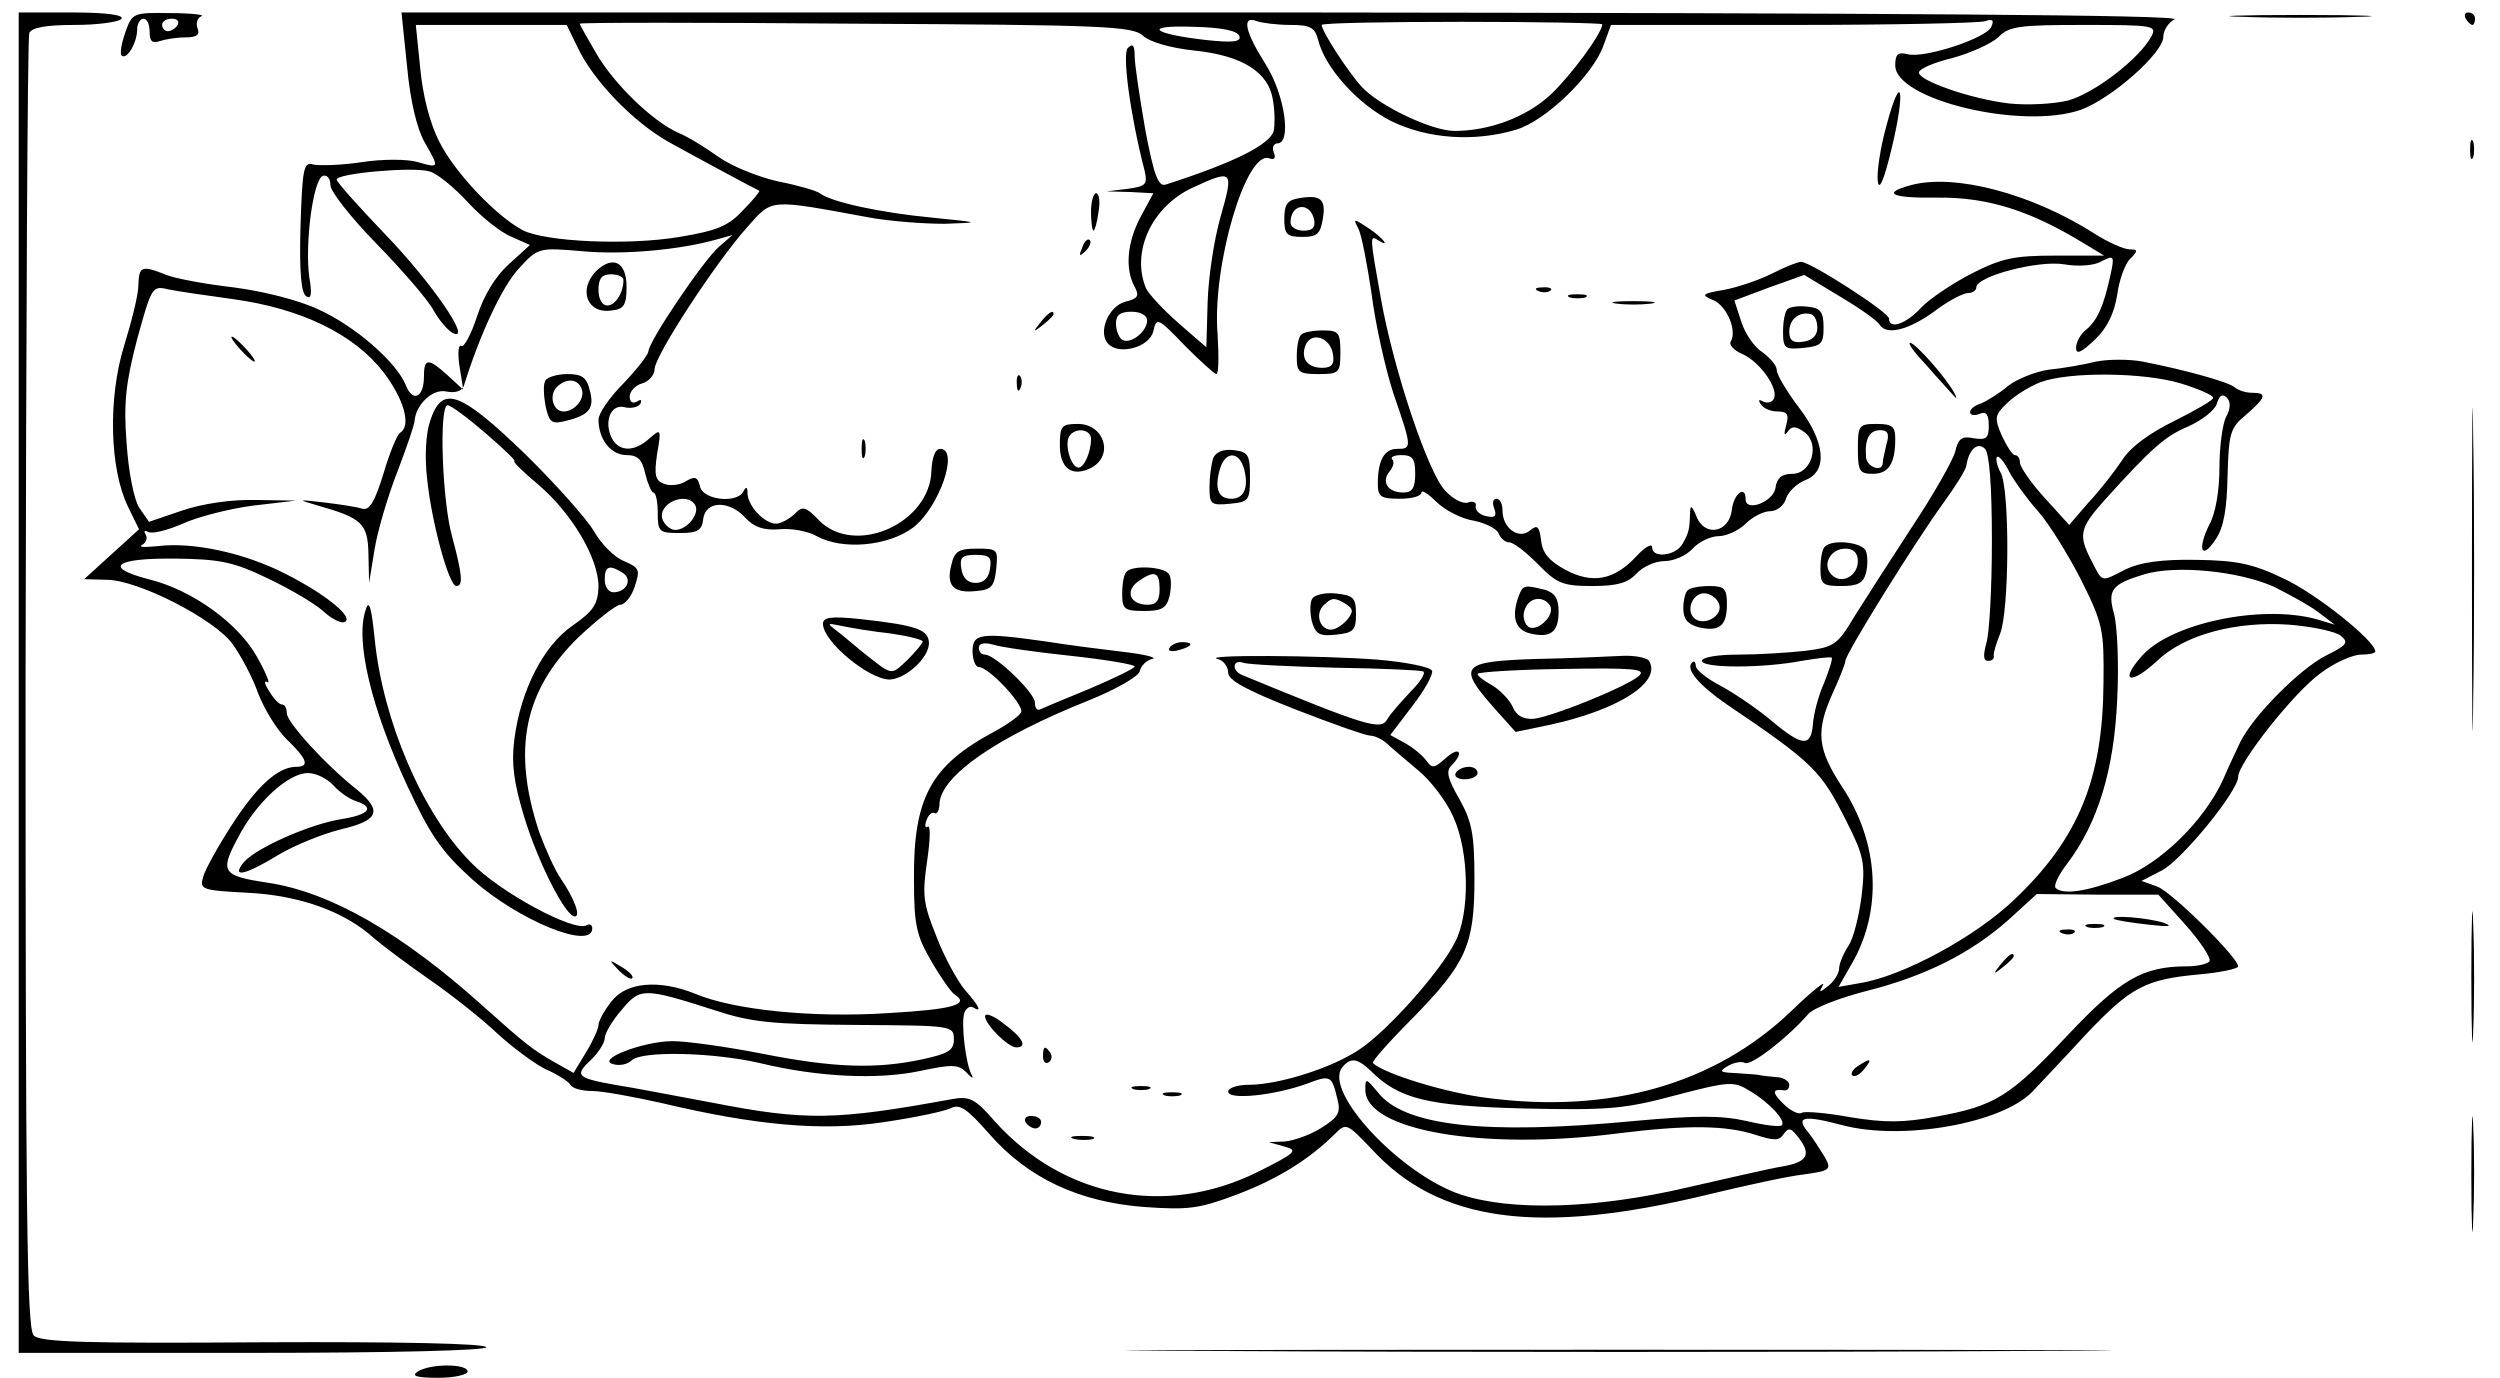 <?xml version="1.0" standalone="no"?>
<!DOCTYPE svg PUBLIC "-//W3C//DTD SVG 20010904//EN"
 "http://www.w3.org/TR/2001/REC-SVG-20010904/DTD/svg10.dtd">
<svg version="1.0" xmlns="http://www.w3.org/2000/svg"
 width="401pt" height="221pt" viewBox="0 0 401 221"
 preserveAspectRatio="xMidYMid meet">
<g transform="translate(0,221) scale(0.1,-0.1)"
fill="#000000" stroke="none">
<path d="M30 1115 l0 -1075 375 0 c228 0 375 4 375 9 0 6 -139 9 -357 8 -283
-2 -359 0 -369 11 -11 11 -13 205 -13 1045 1 567 3 1037 6 1044 4 9 27 13 73
13 38 0 72 5 75 10 4 6 -25 10 -79 10 l-86 0 0 -1075z"/>
<path d="M201 2158 c-6 -17 -9 -34 -6 -37 8 -8 25 20 25 42 0 9 5 17 10 17 6
0 10 -9 10 -21 0 -15 4 -19 16 -15 9 3 27 6 41 6 18 0 24 4 20 14 -3 8 -1 17
6 20 7 2 -16 5 -50 5 -60 1 -61 0 -72 -31z m84 12 c-3 -5 -10 -10 -16 -10 -5
0 -9 5 -9 10 0 6 7 10 16 10 8 0 12 -4 9 -10z"/>
<path d="M653 2103 c5 -55 16 -100 28 -121 24 -42 24 -42 -11 -32 -16 5 -57 5
-89 0 -33 -5 -68 -6 -78 -4 -16 5 -18 -5 -21 -100 -2 -71 1 -106 9 -111 8 -6
10 3 5 31 -7 53 6 156 22 162 7 2 12 -5 12 -15 0 -10 33 -52 73 -93 40 -41 82
-89 92 -107 10 -18 25 -35 33 -38 28 -11 -35 81 -110 159 -43 45 -78 84 -78
88 0 10 124 21 149 13 12 -3 40 -26 62 -50 22 -24 54 -49 70 -55 l29 -13 -34
-31 c-22 -20 -40 -50 -51 -84 -9 -28 -21 -50 -25 -47 -5 3 -6 -12 -3 -32 l6
-38 -25 23 c-31 28 -38 28 -38 -2 0 -34 -18 -42 -29 -14 -15 37 -81 95 -141
122 -32 15 -89 29 -135 35 -44 5 -93 14 -108 20 -40 16 -44 14 -45 -16 0 -16
-11 -59 -23 -98 -26 -84 -23 -197 6 -257 l18 -37 -44 -40 -44 -40 36 -1 c50 0
173 -63 202 -103 13 -18 32 -53 41 -79 10 -26 31 -60 47 -75 32 -31 36 -43 14
-43 -29 0 -63 -31 -103 -93 -22 -34 -43 -72 -46 -83 -6 -21 -3 -22 71 -26 83
-4 156 -30 203 -73 14 -12 54 -42 90 -67 36 -25 85 -64 108 -86 24 -22 59 -48
77 -57 19 -8 37 -20 40 -25 3 -6 19 -10 35 -10 16 0 65 -9 110 -19 151 -36
259 -46 357 -31 48 7 96 17 107 22 15 8 26 1 63 -41 62 -71 144 -109 248 -117
71 -5 88 -3 149 20 66 25 117 57 158 98 17 17 19 16 58 -25 108 -118 268 -139
540 -73 58 14 126 29 152 32 44 6 46 8 35 28 -7 11 -18 29 -26 39 -22 26 -9
29 55 12 96 -25 255 3 304 54 14 15 53 56 86 92 72 76 95 88 181 96 34 3 63 9
63 13 0 14 -107 120 -130 128 l-25 9 33 17 c32 17 122 127 122 150 0 22 90
136 132 166 22 17 52 30 65 30 12 0 23 2 23 5 0 17 -95 93 -147 117 -50 24
-75 29 -140 30 -56 1 -90 -4 -113 -15 -41 -21 -37 -22 -55 13 -22 42 -19 53
20 97 76 84 97 103 135 119 22 10 43 26 46 37 4 13 9 16 16 9 6 -6 6 -17 -1
-30 -6 -11 -11 -48 -11 -82 0 -36 -6 -73 -16 -91 -20 -40 -13 -59 10 -24 13
19 18 49 19 102 2 68 4 77 30 98 32 28 34 35 9 35 -10 0 -22 4 -28 9 -9 8 -76
27 -147 41 -21 4 -55 4 -75 0 -20 -5 -55 -11 -76 -13 -21 -3 -51 -15 -65 -26
-14 -12 -34 -24 -43 -28 -10 -3 -18 -9 -18 -14 0 -5 7 -6 15 -3 11 5 15 -1 15
-19 0 -20 -4 -23 -24 -20 -19 4 -25 0 -30 -22 -4 -14 -35 -69 -69 -120 -34
-52 -75 -116 -92 -143 -28 -47 -33 -50 -80 -56 -27 -3 -76 -6 -107 -6 -32 0
-58 -4 -58 -10 0 -12 98 -12 160 0 25 4 46 7 48 5 2 -1 -4 -20 -12 -40 -9 -20
-17 -50 -18 -66 -3 -38 -17 -37 -69 7 -23 19 -60 44 -81 55 -21 11 -38 25 -38
31 0 6 -3 9 -6 5 -11 -10 11 -36 56 -67 139 -94 151 -106 192 -188 28 -55 30
-68 24 -119 -4 -32 -13 -68 -21 -80 -8 -12 -15 -29 -15 -36 0 -8 -8 -21 -17
-28 -15 -12 -16 -12 -9 1 5 8 -18 -10 -50 -41 -123 -118 -291 -166 -489 -140
-65 8 -166 39 -183 56 -2 2 26 34 63 71 87 89 100 118 100 224 0 72 -4 92 -24
128 -19 33 -22 45 -13 54 21 21 13 32 -9 12 -19 -17 -22 -17 -32 -3 -7 9 -22
21 -35 28 l-22 12 35 46 c20 26 34 51 32 57 -2 6 -41 14 -88 18 -95 7 -283 8
-256 1 9 -2 17 -12 17 -22 0 -12 29 -28 108 -59 59 -23 113 -42 120 -42 7 0
19 -6 26 -12 7 -7 30 -26 50 -43 20 -16 46 -50 57 -75 26 -57 27 -155 3 -201
-24 -48 -109 -143 -153 -172 -44 -30 -130 -57 -178 -57 -18 0 -33 -5 -33 -11
0 -14 75 -6 127 13 37 14 39 13 48 -24 6 -23 2 -30 -27 -48 -18 -11 -44 -20
-58 -21 l-25 -1 25 -7 c23 -6 19 -10 -43 -41 -148 -73 -311 -41 -421 81 -32
37 -41 41 -69 36 -186 -34 -234 -35 -383 -6 -60 11 -131 25 -158 29 -61 11
-65 15 -38 40 12 12 22 27 22 35 0 7 12 28 27 45 30 36 35 36 148 0 60 -20 93
-23 228 -24 154 -1 157 -1 157 -23 0 -18 -9 -23 -50 -32 -74 -16 -142 -14
-258 9 -56 11 -121 20 -143 20 -47 0 -125 -30 -95 -37 10 -3 23 0 29 6 16 16
131 13 205 -4 95 -23 190 -27 257 -13 52 11 62 11 75 -2 8 -9 12 -11 9 -5 -10
17 -18 85 -12 101 3 7 9 11 14 8 15 -9 10 2 -14 29 -12 15 -33 53 -45 85 -21
52 -23 66 -15 120 5 34 6 59 1 56 -4 -3 -5 2 -2 10 3 9 9 14 13 12 4 -3 8 5 8
16 4 45 93 106 238 164 45 18 81 39 83 47 2 9 11 18 20 20 9 2 -10 7 -43 11
-33 4 -90 11 -127 17 -106 15 -118 13 -118 -16 0 -14 5 -25 10 -25 16 0 72
-60 68 -72 -2 -6 -22 -20 -44 -32 -101 -54 -129 -106 -128 -236 0 -74 4 -91
28 -132 15 -26 32 -50 37 -53 25 -16 -1 -24 -106 -30 -122 -8 -248 5 -310 31
-57 23 -110 19 -134 -12 -12 -15 -21 -32 -21 -38 0 -6 -9 -26 -20 -44 l-20
-33 -32 18 c-33 19 -45 28 -113 89 -130 117 -245 183 -345 198 -73 11 -78 17
-49 71 29 57 81 105 113 105 13 0 31 -9 41 -20 10 -11 26 -22 36 -25 31 -10
21 -22 -24 -29 -50 -8 -136 -46 -156 -69 -21 -26 2 -21 56 12 27 16 72 34 101
41 59 14 66 29 25 63 -53 42 -113 109 -113 123 0 8 -3 14 -8 14 -4 0 -13 9
-20 21 -8 12 -9 18 -3 15 5 -4 -2 14 -16 39 -30 55 -105 109 -175 126 -73 19
-54 34 43 33 72 -1 93 -5 149 -32 36 -17 76 -41 88 -52 13 -12 28 -20 34 -18
18 6 -28 44 -93 77 -66 34 -149 52 -206 45 -21 -2 -32 -2 -25 2 6 3 9 11 6 16
-4 6 -2 8 3 5 6 -4 31 2 56 13 24 11 75 24 113 29 l69 8 -65 1 c-39 1 -86 -6
-118 -17 l-53 -18 -16 23 c-8 13 -17 57 -20 104 -5 64 -1 97 17 166 23 83 24
86 49 80 14 -3 62 -10 106 -16 108 -15 193 -56 240 -117 33 -43 45 -86 27 -97
-5 -3 -17 -32 -27 -66 -14 -45 -22 -59 -34 -56 -9 3 -36 7 -61 10 -43 5 -44 5
-10 -5 71 -20 80 -29 81 -78 l1 -46 9 55 c5 30 22 87 37 125 15 39 27 75 27
80 2 26 29 52 51 47 15 -3 25 1 28 9 26 84 62 160 88 188 31 34 32 34 102 28
66 -6 156 2 216 19 l25 7 -22 -19 c-25 -22 -113 -152 -113 -168 -1 -6 -19 -29
-40 -51 -22 -22 -40 -48 -40 -58 0 -32 20 -57 45 -57 18 0 25 -7 30 -30 4 -16
10 -30 13 -30 4 0 7 -15 7 -32 0 -31 2 -33 35 -33 29 0 36 4 38 23 4 29 42 30
68 1 13 -14 28 -20 54 -18 19 2 46 -3 60 -11 42 -23 115 -16 155 14 42 33 74
126 43 126 -8 0 -13 -14 -14 -35 -2 -84 -122 -138 -180 -80 -22 23 -27 24 -40
10 -9 -8 -22 -15 -29 -15 -19 0 -45 28 -46 48 0 11 -2 12 -6 5 -8 -21 -64 -16
-70 6 -4 16 -8 18 -23 9 -9 -6 -25 -8 -35 -4 -14 5 -16 14 -11 48 7 40 6 41
-12 25 -24 -22 -48 -22 -60 -1 -14 26 -3 56 19 51 11 -3 22 0 26 5 3 7 1 8 -5
4 -7 -4 -12 -1 -12 8 0 8 9 18 20 21 11 3 20 14 20 23 0 21 98 171 148 227 42
47 33 46 197 16 33 -6 87 -10 120 -10 59 2 59 2 -21 10 -83 8 -161 25 -179 39
-5 4 -36 13 -67 19 -31 7 -74 24 -95 39 -21 15 -50 33 -65 39 -41 18 -104 79
-132 128 -14 24 -26 45 -26 47 0 2 199 2 442 0 397 -2 444 -4 461 -19 10 -10
44 -20 82 -24 78 -8 121 -35 127 -81 3 -17 3 -39 1 -48 -6 -22 -64 -51 -173
-86 -12 -4 -19 14 -33 88 -9 52 -17 105 -17 118 0 17 -3 21 -11 13 -9 -9 3
-104 27 -197 5 -22 2 -25 -28 -29 l-33 -4 38 -1 37 -2 -20 -37 c-22 -41 -26
-84 -10 -113 8 -15 5 -19 -15 -24 -27 -7 -45 -50 -27 -68 18 -18 66 -5 72 21
5 22 7 22 50 -23 25 -25 48 -46 51 -46 4 0 4 29 2 64 -9 110 46 296 83 282 8
-3 11 0 7 10 -3 7 0 14 6 14 23 0 12 78 -19 127 -33 52 -39 79 -14 69 9 -3 33
-6 54 -6 31 0 39 -4 44 -23 11 -46 64 -104 117 -131 59 -29 134 -34 201 -14
47 14 123 87 140 135 l12 33 292 0 c161 0 300 3 308 6 12 4 15 2 10 -9 -7 -18
-107 -51 -134 -44 -16 4 -20 0 -20 -18 0 -55 204 -104 298 -71 49 18 132 91
132 117 0 10 8 23 18 28 11 7 -437 10 -1413 11 l-1431 0 9 -87z m1917 68 c0
-14 -50 -82 -83 -113 -39 -36 -98 -58 -154 -58 -37 0 -122 41 -149 71 -22 24
-64 89 -64 99 0 3 101 5 225 5 124 0 225 -2 225 -4z m-1644 -36 c25 -54 90
-121 147 -153 47 -26 138 -75 145 -78 1 -1 -10 -15 -26 -31 -23 -25 -41 -33
-102 -43 -82 -14 -216 -8 -252 11 -43 23 -109 93 -133 141 -16 31 -27 76 -31
119 l-7 69 121 0 121 0 17 -35z m1062 17 c3 -9 -10 -11 -55 -6 -87 10 -100 24
-19 21 45 -1 71 -6 74 -15z m1463 0 c-19 -36 -91 -91 -133 -103 -24 -6 -66 -8
-95 -5 -61 7 -147 37 -145 50 1 6 25 16 54 23 29 8 62 23 73 33 17 18 34 20
138 20 111 0 117 -1 108 -18z m-1493 -289 c-11 -38 -20 -100 -21 -139 l-2 -71
-45 39 c-25 22 -48 47 -52 56 -24 59 10 131 75 161 65 30 66 28 45 -46z m-118
-167 c0 -18 -27 -39 -40 -31 -5 3 -10 15 -10 26 0 14 7 19 25 19 15 0 25 -6
25 -14z m1658 -101 c29 -9 52 -19 52 -23 0 -4 -28 -20 -62 -37 -39 -19 -71
-42 -84 -63 -12 -18 -36 -49 -54 -68 l-31 -36 -39 43 c-22 24 -40 50 -40 57 0
6 -3 12 -8 12 -4 0 -13 14 -21 31 -12 28 -12 33 8 52 12 12 36 27 54 34 46 17
165 16 225 -2z m-303 -253 c0 -75 -4 -149 -9 -164 -5 -19 -5 -28 3 -28 6 0 10
3 9 8 -1 4 4 20 10 35 15 36 16 232 1 259 -6 11 -8 22 -6 25 3 3 12 -8 20 -24
8 -15 29 -44 46 -63 17 -19 48 -69 69 -110 35 -70 37 -80 36 -165 -1 -155 -40
-250 -143 -348 -63 -60 -179 -123 -248 -134 l-34 -6 20 35 c51 86 46 196 -15
287 -39 60 -42 88 -14 150 11 24 20 47 20 51 0 11 112 191 157 253 19 26 36
53 37 60 4 26 18 39 30 27 7 -7 11 -60 11 -148z m-2080 58 c8 -14 -13 -40 -32
-40 -7 0 -16 7 -20 16 -10 26 38 47 52 24z m2532 -131 c26 -13 59 -31 73 -42
l25 -19 -30 9 c-89 24 -236 -7 -281 -61 -35 -40 -16 -45 26 -6 44 42 126 64
212 58 37 -3 75 -11 83 -18 13 -11 9 -15 -25 -32 -41 -21 -116 -96 -137 -139
-6 -13 -19 -40 -27 -59 -30 -66 -100 -135 -161 -158 -57 -22 -96 -28 -108 -16
-3 4 5 21 19 39 49 65 75 150 80 263 3 57 0 119 -5 137 -11 39 -4 48 49 64 51
15 151 5 207 -20z m-1929 -111 c56 -6 102 -14 102 -17 0 -3 -33 -19 -73 -36
-39 -16 -75 -31 -79 -33 -5 -2 -8 3 -8 11 0 16 -64 77 -80 77 -6 0 -10 5 -10
11 0 7 9 9 23 5 12 -4 68 -12 125 -18z m423 -19 c74 -1 138 -4 142 -6 4 -3 -5
-17 -20 -32 -15 -16 -33 -36 -38 -45 -10 -18 -33 -11 -232 71 -18 7 -16 26 1
20 8 -3 74 -6 147 -8z m1365 -413 c24 -27 41 -53 38 -58 -3 -4 -19 -8 -36 -8
-71 0 -107 -21 -191 -110 -93 -99 -117 -114 -211 -131 -53 -10 -83 -10 -138
-1 -38 7 -74 10 -78 7 -5 -3 -18 3 -30 15 -18 18 -18 24 3 21 4 0 7 3 7 9 0 5
-8 11 -17 12 -10 1 -25 2 -33 4 -8 1 -26 2 -40 3 -22 1 -23 3 -7 12 9 5 21 7
26 4 10 -5 70 42 101 78 8 10 50 26 92 37 96 24 169 61 229 114 l46 42 98 -1
97 0 44 -49z m-1308 -233 c46 -46 91 -57 247 -61 134 -3 160 -1 242 21 88 23
94 23 120 7 32 -19 58 -48 51 -55 -3 -3 -28 0 -57 7 -40 9 -80 9 -179 0 -241
-23 -370 -8 -412 46 -19 23 -20 23 -20 4 0 -65 187 -98 405 -70 112 14 173 13
220 -2 31 -10 39 -10 46 1 8 11 12 10 24 -6 21 -27 14 -39 -26 -46 -19 -3 -88
-19 -154 -34 -145 -34 -281 -38 -362 -11 -96 32 -221 165 -190 204 13 16 24
15 45 -5z"/>
<path d="M3391 736 c2 -2 27 -6 54 -9 34 -4 42 -3 25 3 -25 8 -87 13 -79 6z"/>
<path d="M3348 723 c6 -2 18 -2 25 0 6 3 1 5 -13 5 -14 0 -19 -2 -12 -5z"/>
<path d="M3308 713 c7 -3 16 -2 19 1 4 3 -2 6 -13 5 -11 0 -14 -3 -6 -6z"/>
<path d="M3209 663 c-13 -16 -12 -17 4 -4 9 7 17 15 17 17 0 8 -8 3 -21 -13z"/>
<path d="M2980 500 c-8 -5 -12 -12 -9 -15 4 -3 12 1 19 10 14 17 11 19 -10 5z"/>
<path d="M3598 2183 c50 -2 134 -2 185 0 50 1 9 3 -93 3 -102 0 -143 -2 -92
-3z"/>
<path d="M3955 2180 c3 -5 8 -10 11 -10 2 0 4 5 4 10 0 6 -5 10 -11 10 -5 0
-7 -4 -4 -10z"/>
<path d="M3026 2009 c-10 -36 -16 -76 -14 -90 2 -16 10 2 22 52 23 95 16 128
-8 38z"/>
<path d="M3962 1970 c0 -14 2 -19 5 -12 2 6 2 18 0 25 -3 6 -5 1 -5 -13z"/>
<path d="M3065 1913 c-48 -13 -31 -21 42 -20 80 1 148 -20 235 -73 l33 -20
-78 0 c-66 0 -86 -4 -135 -29 -31 -16 -68 -41 -81 -55 -24 -26 -51 -35 -51
-17 0 10 -126 91 -141 91 -5 0 -26 -8 -47 -19 -20 -10 -55 -22 -77 -26 -35 -6
-37 -8 -18 -16 22 -8 40 -49 29 -67 -3 -5 5 -14 19 -20 29 -13 59 -57 50 -72
-3 -6 -11 -7 -17 -4 -7 4 -8 2 -4 -4 4 -7 16 -12 27 -12 16 0 19 -5 14 -22 -4
-15 -3 -18 2 -11 7 10 13 10 27 0 26 -19 12 -67 -19 -67 -17 0 -25 -7 -27 -22
-3 -23 -48 -40 -48 -19 0 24 -19 9 -22 -16 -4 -38 -44 -45 -57 -11 -7 17 -10
19 -10 6 -1 -28 -2 -32 -12 -50 -11 -20 -49 -24 -49 -6 0 7 -11 1 -25 -14 -36
-39 -71 -45 -114 -22 -26 14 -37 27 -39 47 -3 23 -6 26 -18 16 -18 -15 -44 4
-44 32 0 11 -4 19 -10 19 -5 0 -7 -7 -3 -16 4 -12 1 -15 -13 -12 -10 2 -18 9
-17 16 2 6 -4 9 -12 6 -8 -3 -24 5 -37 19 -28 30 -83 195 -103 308 -18 100
-18 102 -5 94 22 -14 8 4 -15 19 -24 16 -25 16 -16 -1 5 -10 14 -57 21 -104 6
-48 22 -120 35 -160 30 -87 30 -89 6 -89 -21 0 -31 -19 -31 -56 0 -21 5 -24
35 -24 19 0 35 4 35 10 0 5 11 -2 24 -15 13 -13 40 -27 59 -30 20 -4 38 -13
41 -21 3 -8 11 -14 17 -14 7 0 27 -16 46 -35 30 -31 40 -35 87 -35 40 0 57 5
71 20 10 11 30 20 45 20 15 0 35 9 45 20 10 11 29 20 42 20 12 0 32 9 43 20
11 11 29 20 39 20 11 0 23 9 26 21 4 11 18 24 31 29 36 14 32 61 -11 117 -19
25 -35 52 -35 59 0 8 -11 20 -23 29 -13 8 -28 30 -34 49 l-11 34 56 21 56 20
58 -35 c32 -19 60 -39 63 -45 11 -17 45 -9 87 21 22 17 47 30 55 30 7 0 13 4
13 9 0 18 100 44 141 37 23 -4 49 -2 60 5 20 10 21 9 14 -23 -11 -50 -21 -72
-39 -87 -9 -7 -16 -20 -16 -29 0 -11 8 -8 30 13 20 19 31 42 36 72 3 24 13 51
21 58 13 13 12 15 -1 15 -9 0 -34 11 -56 25 -102 65 -225 97 -295 78z m-795
-463 c0 -23 -5 -30 -19 -30 -25 0 -36 17 -22 34 6 7 8 16 4 19 -3 4 3 7 15 7
18 0 22 -6 22 -30z"/>
<path d="M1750 1870 c0 -16 2 -30 4 -30 2 0 6 14 8 30 3 17 1 30 -4 30 -4 0
-8 -13 -8 -30z"/>
<path d="M2083 1892 c-18 -3 -23 -10 -23 -33 0 -25 4 -29 29 -29 24 0 29 5 33
30 5 31 -4 38 -39 32z m25 -35 c2 -12 -3 -17 -17 -17 -12 0 -21 6 -21 13 0 31
32 34 38 4z"/>
<path d="M1736 1813 c-6 -14 -5 -15 5 -6 7 7 10 15 7 18 -3 3 -9 -2 -12 -12z"/>
<path d="M956 1775 c-29 -30 -14 -69 25 -63 20 2 24 9 24 38 0 40 -22 51 -49
25z m44 -14 c0 -21 -13 -41 -26 -41 -8 0 -14 10 -14 25 0 18 5 25 20 25 11 0
20 -4 20 -9z"/>
<path d="M2468 1743 c7 -3 16 -2 19 1 4 3 -2 6 -13 5 -11 0 -14 -3 -6 -6z"/>
<path d="M2518 1733 c6 -2 18 -2 25 0 6 3 1 5 -13 5 -14 0 -19 -2 -12 -5z"/>
<path d="M2593 1723 c15 -2 39 -2 55 0 15 2 2 4 -28 4 -30 0 -43 -2 -27 -4z"/>
<path d="M2867 1714 c-4 -4 -7 -20 -7 -36 0 -27 3 -29 33 -26 28 3 32 6 32 33
0 25 -5 31 -25 33 -14 2 -29 0 -33 -4z m48 -30 c0 -12 -8 -20 -22 -22 -17 -3
-23 2 -23 16 0 20 16 33 35 28 6 -2 10 -11 10 -22z"/>
<path d="M1669 1693 c-13 -16 -12 -17 4 -4 9 7 17 15 17 17 0 8 -8 3 -21 -13z"/>
<path d="M3965 1295 c0 -231 1 -324 2 -207 2 117 2 306 0 420 -1 114 -2 18 -2
-213z"/>
<path d="M2087 1673 c-4 -3 -7 -19 -7 -35 0 -25 3 -28 35 -28 33 0 35 2 35 35
0 32 -3 35 -28 35 -16 0 -32 -3 -35 -7z m51 -31 c3 -16 -2 -22 -17 -22 -24 0
-35 15 -27 36 9 23 40 13 44 -14z"/>
<path d="M385 1650 c10 -11 20 -20 23 -20 3 0 -3 9 -13 20 -10 11 -20 20 -23
20 -3 0 3 -9 13 -20z"/>
<path d="M3091 1623 c18 -21 38 -42 43 -48 5 -6 5 -3 0 6 -14 25 -62 79 -70
79 -5 0 8 -17 27 -37z"/>
<path d="M875 1600 c-4 -6 -3 -24 0 -41 6 -27 10 -30 33 -24 37 9 46 20 38 49
-5 21 -13 26 -36 26 -16 0 -32 -5 -35 -10z m58 -14 c6 -15 -11 -36 -29 -36
-17 0 -24 26 -11 39 15 15 34 14 40 -3z"/>
<path d="M1631 1594 c0 -11 3 -14 6 -6 3 7 2 16 -1 19 -3 4 -6 -2 -5 -13z"/>
<path d="M690 1535 c-7 -20 -9 -58 -5 -92 7 -70 35 -173 47 -173 11 0 10 17
-7 80 -16 58 -21 210 -7 210 5 0 32 -20 61 -45 29 -25 50 -45 46 -45 -3 0 14
-17 38 -37 54 -46 97 -118 97 -164 -1 -28 -8 -39 -41 -62 -47 -32 -84 -104
-94 -183 -5 -39 -1 -69 16 -125 22 -72 66 -159 81 -159 10 0 -1 29 -22 60 -10
14 -25 48 -35 75 -44 132 -25 227 63 313 30 28 60 52 67 52 7 0 18 13 23 29 9
27 8 30 -17 41 -16 6 -37 28 -49 49 -12 20 -62 76 -111 124 -104 100 -132 110
-151 52z m309 -244 c16 -10 6 -31 -15 -31 -8 0 -14 9 -14 20 0 22 7 25 29 11z"/>
<path d="M1700 1496 c0 -38 20 -52 51 -36 36 20 20 70 -22 70 -26 0 -29 -3
-29 -34z m50 10 c0 -21 -11 -46 -20 -46 -12 0 -23 37 -15 50 9 15 35 12 35 -4z"/>
<path d="M2980 1490 c0 -36 3 -40 24 -40 25 0 36 16 36 56 0 20 -5 24 -30 24
-28 0 -30 -2 -30 -40z m46 8 c-3 -13 -6 -26 -6 -30 0 -17 -27 -7 -27 10 -2 29
6 42 23 42 12 0 15 -6 10 -22z"/>
<path d="M1382 1490 c0 -14 2 -19 5 -12 2 6 2 18 0 25 -3 6 -5 1 -5 -13z"/>
<path d="M1946 1475 c-3 -9 -6 -30 -6 -46 0 -28 2 -30 33 -27 30 3 32 5 32 43
0 36 -3 40 -26 43 -17 2 -29 -3 -33 -13z m50 -19 c7 -29 -1 -46 -21 -46 -20 0
-27 15 -19 45 8 32 32 33 40 1z"/>
<path d="M2927 1333 c-4 -3 -7 -19 -7 -35 0 -25 3 -28 34 -28 26 0 35 5 39 21
3 11 3 27 0 35 -5 14 -54 20 -66 7z m53 -23 c0 -24 -26 -38 -42 -22 -16 16 -2
42 22 42 13 0 20 -7 20 -20z"/>
<path d="M1526 1304 c-9 -34 4 -46 40 -42 25 2 29 8 32 36 3 31 2 32 -31 32
-29 0 -36 -4 -41 -26z m62 -6 c-2 -15 -10 -23 -23 -23 -13 0 -21 8 -23 23 -3
18 1 22 23 22 22 0 26 -4 23 -22z"/>
<path d="M1807 1293 c-4 -3 -7 -19 -7 -35 0 -25 3 -28 35 -28 28 0 36 4 41 24
3 14 3 30 -1 35 -7 12 -58 15 -68 4z m53 -28 c0 -18 -5 -25 -19 -25 -28 0 -37
21 -16 37 27 19 35 16 35 -12z"/>
<path d="M2436 1254 c-12 -33 -6 -54 18 -60 33 -8 46 2 46 35 0 21 -6 30 -22
35 -33 8 -35 8 -42 -10z m50 -15 c10 -16 -23 -46 -36 -33 -6 6 -8 18 -4 27 7
19 29 22 40 6z"/>
<path d="M2707 1263 c-4 -3 -7 -17 -7 -29 0 -17 7 -25 24 -30 34 -8 46 2 46
37 0 25 -4 29 -28 29 -16 0 -32 -3 -35 -7z m51 -24 c4 -19 -27 -34 -41 -20
-14 14 0 43 20 39 10 -2 19 -10 21 -19z"/>
<path d="M2105 1250 c-4 -6 -4 -22 -1 -36 6 -21 12 -25 39 -22 28 3 32 7 32
33 0 26 -4 30 -32 33 -17 2 -34 -2 -38 -8z m54 -9 c12 -8 12 -12 2 -25 -8 -9
-19 -16 -26 -16 -18 0 -26 25 -12 39 13 13 18 13 36 2z"/>
<path d="M587 1233 c-18 -49 8 -158 67 -285 36 -77 54 -104 104 -149 73 -65
192 -114 192 -78 0 5 -4 8 -9 5 -19 -12 -140 53 -186 101 -78 79 -141 228
-154 358 -5 50 -9 64 -14 48z"/>
<path d="M1320 1209 c1 -29 74 -89 107 -89 26 1 63 35 63 58 0 22 -19 29 -110
39 -48 5 -60 3 -60 -8z m108 -15 c28 -4 52 -10 52 -13 0 -3 -12 -17 -25 -30
-27 -25 -22 -26 -75 16 -8 7 -24 20 -35 29 -20 15 -19 15 5 10 14 -3 49 -9 78
-12z"/>
<path d="M1876 1171 c-4 -5 3 -7 14 -4 23 6 26 13 6 13 -8 0 -17 -4 -20 -9z"/>
<path d="M2463 1153 c-119 -4 -126 -11 -67 -78 l35 -39 53 11 c112 24 182 69
161 103 -3 5 -23 9 -43 8 -20 -1 -83 -4 -139 -5z m166 -27 c-19 -17 -137 -65
-169 -69 -17 -1 -28 5 -34 20 -6 12 -21 27 -33 34 -13 7 -23 15 -23 18 0 3 62
7 137 8 113 2 134 0 122 -11z"/>
<path d="M2335 970 c-3 -5 3 -10 14 -10 12 0 21 5 21 10 0 6 -6 10 -14 10 -8
0 -18 -4 -21 -10z"/>
<path d="M3964 645 c0 -93 2 -133 3 -88 2 45 2 122 0 170 -1 48 -3 12 -3 -82z"/>
<path d="M992 654 c10 -10 20 -16 22 -13 3 3 -5 11 -17 18 -21 13 -21 12 -5
-5z"/>
<path d="M1580 580 c0 -13 37 -50 50 -50 19 0 10 16 -20 38 -16 13 -30 18 -30
12z"/>
<path d="M1673 515 c0 -8 4 -12 9 -9 5 3 6 10 3 15 -9 13 -12 11 -12 -6z"/>
<path d="M1818 463 c6 -2 18 -2 25 0 6 3 1 5 -13 5 -14 0 -19 -2 -12 -5z"/>
<path d="M3964 325 c0 -82 2 -115 3 -72 2 43 2 110 0 150 -1 40 -3 5 -3 -78z"/>
<path d="M1868 453 c6 -2 18 -2 25 0 6 3 1 5 -13 5 -14 0 -19 -2 -12 -5z"/>
<path d="M1645 410 c3 -5 10 -10 16 -10 5 0 9 5 9 10 0 6 -7 10 -16 10 -8 0
-12 -4 -9 -10z"/>
<path d="M1723 383 c9 -2 23 -2 30 0 6 3 -1 5 -18 5 -16 0 -22 -2 -12 -5z"/>
<path d="M1958 43 c354 -2 930 -2 1280 0 350 1 61 2 -643 2 -704 0 -991 -1
-637 -2z"/>
<path d="M670 10 c-11 -7 -2 -10 33 -10 26 0 47 5 47 10 0 13 -60 13 -80 0z"/>
</g>
</svg>

